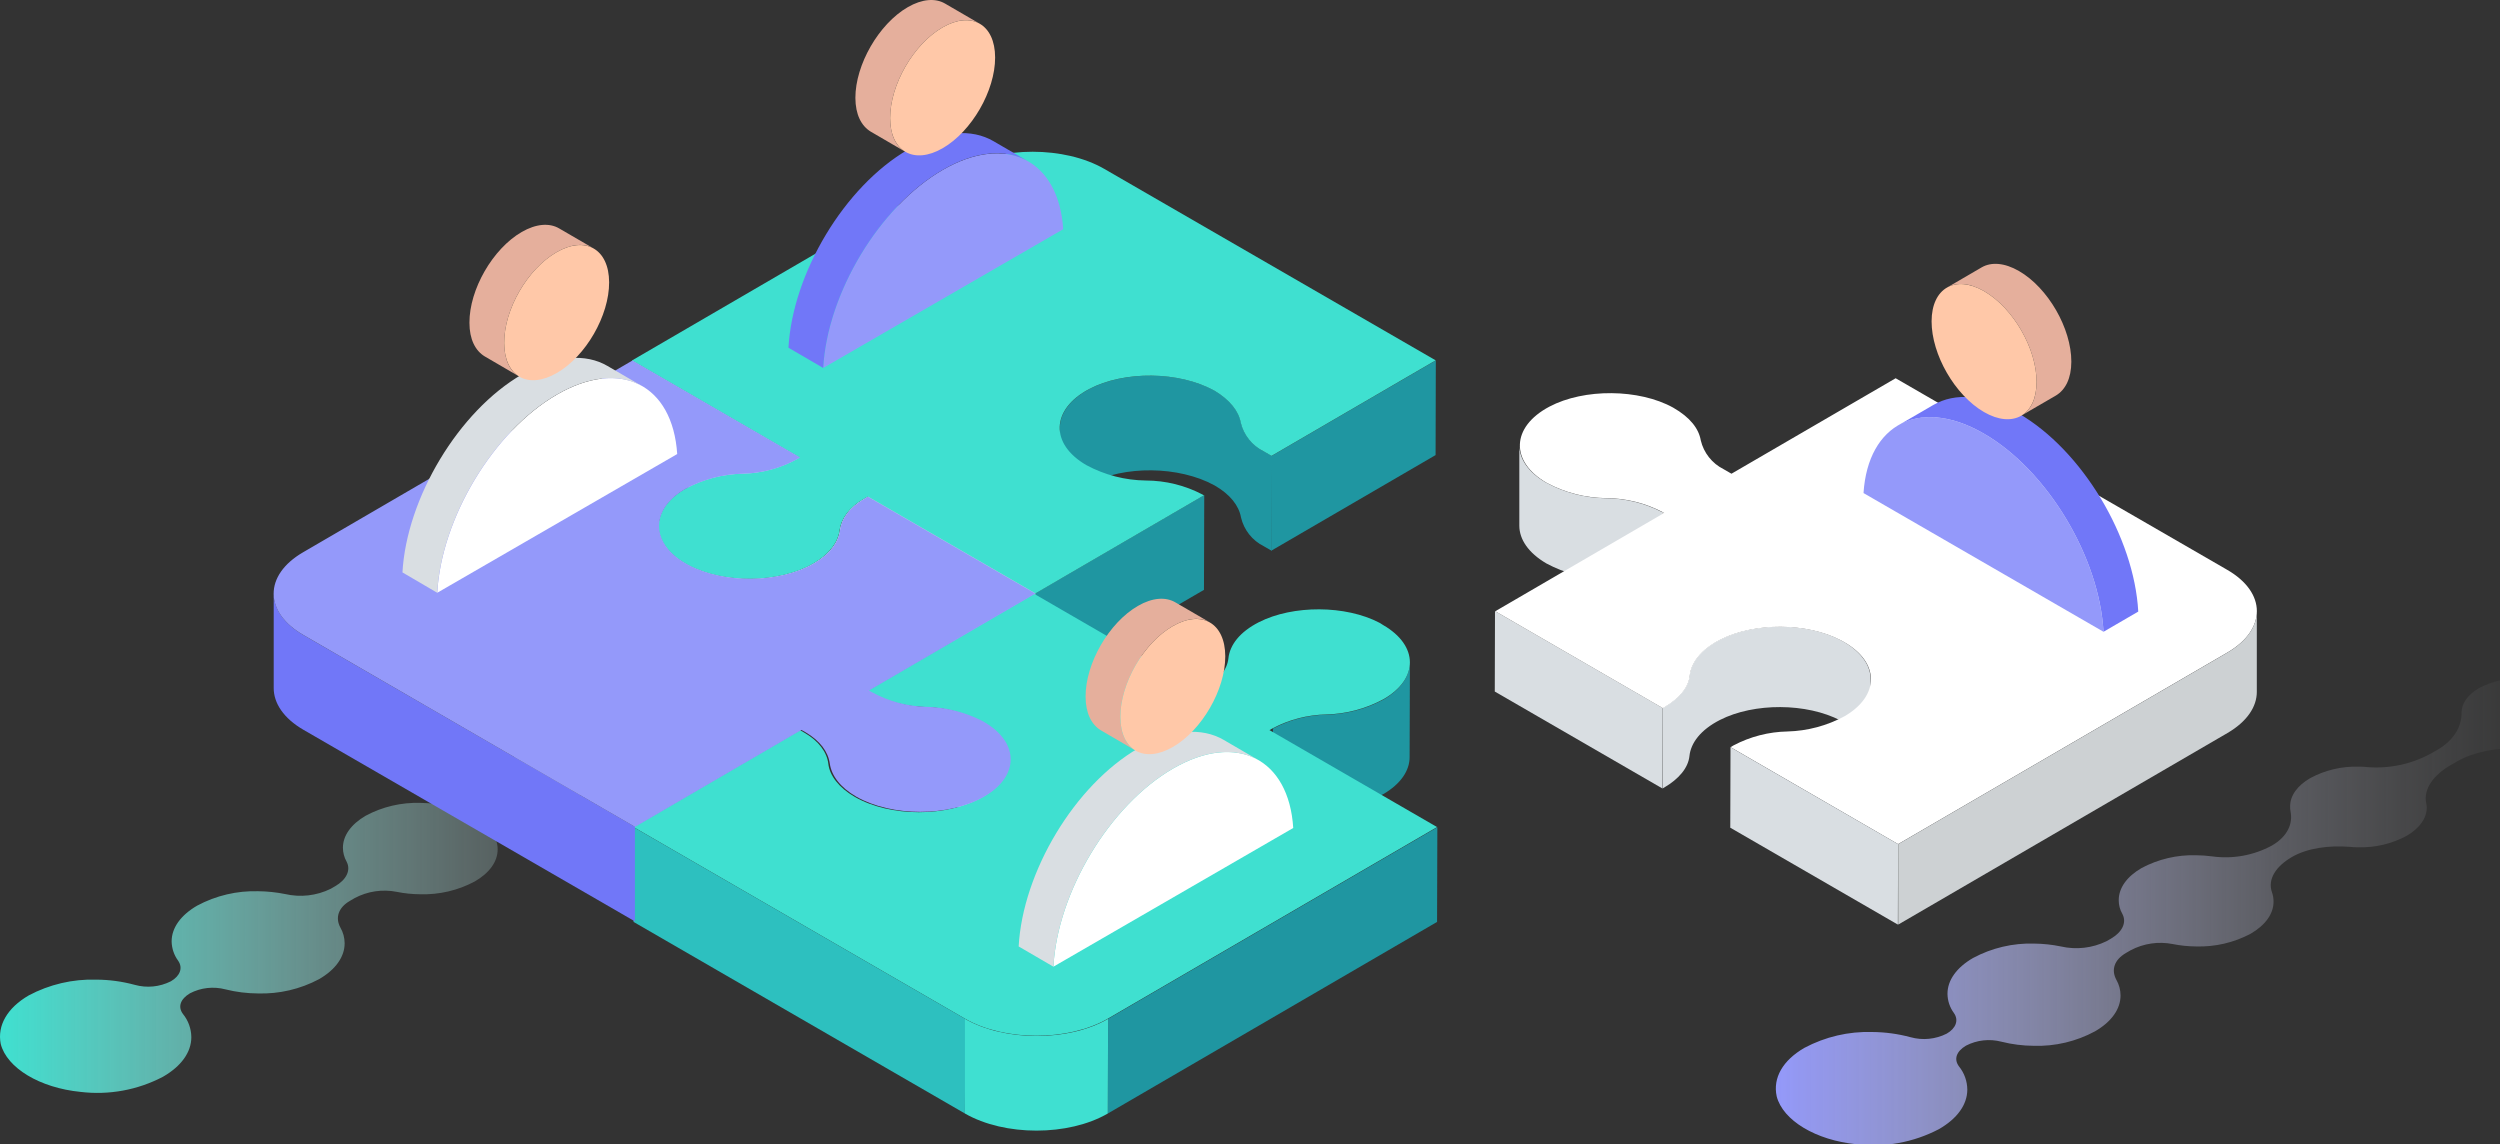 <?xml version="1.0" encoding="UTF-8"?>
<svg xmlns="http://www.w3.org/2000/svg" width="201" height="92" viewBox="0 0 201 92" fill="none">
  <rect x="0" y="0" width="201" height="92" fill="#333333" stroke="none"/>
  <g clip-path="url(#clip0_251_253)">
    <path d="M2.298 80.038C3.971 79.144 5.849 78.705 7.744 78.763C8.785 78.768 9.821 78.908 10.826 79.18C11.799 79.453 12.838 79.351 13.739 78.896C14.481 78.469 14.724 77.818 14.325 77.245C13.993 76.794 13.809 76.251 13.799 75.691C13.799 74.59 14.541 73.572 15.855 72.811C17.367 72.001 19.065 71.603 20.779 71.655C21.497 71.663 22.213 71.739 22.918 71.88C24.151 72.167 25.445 72.02 26.582 71.463L26.948 71.251C27.832 70.743 28.24 69.977 27.864 69.27C27.674 68.931 27.573 68.549 27.571 68.161C27.571 67.179 28.231 66.267 29.403 65.584C30.753 64.86 32.269 64.504 33.8 64.552C34.227 64.556 34.654 64.587 35.078 64.643C36.731 64.87 38.413 64.564 39.882 63.772C41.137 63.048 41.586 62.03 41.385 61.021C41.355 60.891 41.341 60.759 41.343 60.626C41.343 59.769 41.925 58.962 42.965 58.361C44.155 57.719 45.493 57.402 46.844 57.444C47.073 57.444 47.302 57.444 47.504 57.476C49.304 57.625 51.109 57.241 52.693 56.371L53.183 56.082C54.525 55.311 55.129 54.225 55.125 53.11C55.125 52.344 55.629 51.647 56.531 51.129C57.57 50.578 58.735 50.308 59.911 50.345C61.082 50.331 62.237 50.625 63.259 51.198C64.147 51.73 64.633 52.441 64.633 53.188C64.633 53.936 64.134 54.633 63.231 55.156C62.2 55.705 61.042 55.975 59.874 55.94C57.955 55.912 56.105 56.247 54.767 57.022L54.264 57.311C52.89 58.104 52.056 59.214 52.281 60.347C52.309 60.475 52.324 60.605 52.326 60.736C52.326 61.599 51.745 62.406 50.705 63.006C49.514 63.647 48.177 63.963 46.826 63.923C46.606 63.923 46.368 63.923 46.166 63.891C44.453 63.754 42.722 63.992 41.495 64.703C40.189 65.455 39.516 66.51 39.878 67.537C39.968 67.779 40.013 68.035 40.011 68.294C40.011 69.275 39.351 70.188 38.178 70.866C36.827 71.59 35.309 71.946 33.777 71.898C33.148 71.894 32.521 71.83 31.904 71.706C30.752 71.476 29.556 71.653 28.519 72.205L28.148 72.421C27.182 72.976 26.948 73.797 27.365 74.572C27.59 74.957 27.708 75.395 27.709 75.842C27.709 76.933 26.976 77.96 25.657 78.722C24.142 79.529 22.443 79.926 20.729 79.873C19.848 79.868 18.972 79.757 18.118 79.543C17.165 79.294 16.153 79.406 15.278 79.859C14.5 80.318 14.28 80.95 14.71 81.524C15.139 82.051 15.377 82.71 15.383 83.39C15.383 84.601 14.568 85.733 13.094 86.577C11.059 87.641 8.75 88.063 6.471 87.788C3.201 87.462 0.558 85.871 0.059 83.936C-0.234 82.454 0.581 81.042 2.298 80.038Z" fill="url(#paint0_linear_251_253)"></path>
    <path d="M115.44 28.976L115.421 36.588L102.222 44.269L102.245 36.652L115.44 28.976Z" fill="#1F96A1"></path>
    <path d="M101.603 36.281C101.149 36.056 100.75 35.734 100.433 35.338C100.116 34.942 99.891 34.481 99.772 33.988C99.611 33.071 98.901 32.154 97.66 31.415C94.807 29.833 90.391 29.801 87.584 31.278C86.008 32.117 85.216 33.254 85.211 34.391V42.004C85.211 40.866 86.004 39.711 87.584 38.895C90.373 37.413 94.788 37.45 97.66 39.032C98.906 39.748 99.611 40.66 99.776 41.6C99.892 42.097 100.117 42.563 100.433 42.963C100.75 43.364 101.151 43.689 101.608 43.916L102.249 44.287L102.272 36.67L101.603 36.281Z" fill="#1F96A1"></path>
    <path d="M64.308 36.762L64.285 44.379L50.81 36.588L50.833 28.976L64.308 36.762Z" fill="#BEF1EE"></path>
    <path d="M69.767 39.917L69.433 40.114C68.279 40.784 67.647 41.687 67.519 42.632C67.39 43.599 66.699 44.54 65.425 45.278C65.425 45.301 65.425 45.429 65.425 45.278C62.654 46.892 58.184 46.929 55.313 45.392L55.106 45.278L54.864 45.131C53.604 44.329 52.972 43.297 52.972 42.265V49.882C52.972 50.909 53.6 51.941 54.859 52.743L55.102 52.89L55.308 53.005C58.18 54.546 62.636 54.509 65.425 52.895C66.694 52.157 67.39 51.212 67.519 50.244C67.647 49.277 68.274 48.41 69.428 47.727L69.763 47.534L69.767 39.917Z" fill="#BEF1EE"></path>
    <path d="M96.822 39.807L96.799 47.424L83.219 55.321L83.242 47.708L96.822 39.807Z" fill="#1F96A1"></path>
    <path d="M115.426 28.971L102.231 36.652L101.59 36.281C101.136 36.056 100.736 35.734 100.42 35.338C100.103 34.942 99.877 34.481 99.758 33.988C99.598 33.071 98.888 32.153 97.647 31.415C94.793 29.833 90.378 29.801 87.57 31.277C84.484 32.915 84.41 35.703 87.351 37.4C88.82 38.191 90.459 38.614 92.128 38.633C93.712 38.637 95.272 39.022 96.676 39.757L96.799 39.825L83.224 47.727L69.749 39.931L69.415 40.128C68.261 40.797 67.629 41.701 67.501 42.646C67.372 43.59 66.681 44.553 65.407 45.291C62.637 46.906 58.166 46.942 55.295 45.406L55.089 45.291L54.846 45.145C52.373 43.572 52.318 41.114 54.731 39.518C54.832 39.449 54.942 39.38 55.052 39.316C56.491 38.535 58.096 38.111 59.733 38.083C61.256 38.045 62.747 37.639 64.079 36.9L64.29 36.776L50.815 28.98L77.284 13.576C80.448 11.742 85.597 11.742 88.78 13.576L115.426 28.971Z" fill="#3FE0D0"></path>
    <path d="M83.242 47.708L83.219 55.321L69.744 47.534L69.767 39.917L83.242 47.708Z" fill="#BEF1EE"></path>
    <path d="M113.356 53.262L113.333 60.879C113.333 61.952 112.623 63.029 111.212 63.85C109.81 64.61 108.249 65.027 106.655 65.07C105.142 65.098 103.656 65.481 102.318 66.189L102.341 58.577C103.679 57.868 105.164 57.485 106.678 57.458C108.28 57.417 109.849 56.997 111.258 56.233C112.646 55.412 113.351 54.339 113.356 53.262Z" fill="#1F96A1"></path>
    <path d="M79.362 58.306L79.156 58.178C78.95 58.054 78.868 58.008 78.781 57.962C77.398 57.277 75.881 56.904 74.338 56.871C72.811 56.831 71.316 56.426 69.978 55.688L69.955 63.3C71.294 64.037 72.788 64.444 74.315 64.488C75.859 64.518 77.376 64.891 78.758 65.579C78.887 65.643 79.012 65.713 79.133 65.79L79.34 65.918C80.544 66.712 81.144 67.721 81.14 68.725L81.162 61.108C81.167 60.104 80.567 59.099 79.362 58.306Z" fill="#BEF1EE"></path>
    <path d="M111.203 50.253C114.061 51.904 114.075 54.582 111.235 56.215C109.826 56.979 108.257 57.398 106.655 57.439C105.142 57.467 103.656 57.85 102.318 58.558L102.066 58.7L115.54 66.496L89.068 81.9C85.903 83.734 80.764 83.734 77.581 81.9L50.934 66.496L64.322 58.7L64.656 58.898C65.819 59.567 66.488 60.466 66.598 61.415C66.708 62.364 67.441 63.323 68.719 64.066C71.572 65.712 76.17 65.712 79.014 64.066L79.285 63.901C81.735 62.328 81.763 59.87 79.34 58.274L79.133 58.145C78.927 58.022 78.845 57.976 78.758 57.93C77.375 57.245 75.858 56.872 74.315 56.839C72.788 56.799 71.293 56.394 69.955 55.655L69.744 55.532L83.132 47.736L96.606 55.532L96.735 55.458C97.898 54.78 98.663 53.89 98.764 52.936C98.874 51.858 99.68 50.804 101.214 50.024C103.962 48.626 108.199 48.648 110.919 50.075L111.203 50.253Z" fill="#3FE0D0"></path>
    <path d="M115.563 66.51L115.54 74.122L89.068 89.526L89.091 81.909L115.563 66.51Z" fill="#1F96A1"></path>
    <path d="M77.604 81.913L77.581 89.526L50.938 74.122L50.957 66.51L77.604 81.913Z" fill="#2DC0BF"></path>
    <path d="M89.09 81.914L89.067 89.526C85.907 91.36 80.764 91.36 77.581 89.526V81.914C80.787 83.752 85.925 83.752 89.09 81.914Z" fill="#3FE0D1"></path>
    <path d="M75.804 13.654C70.688 16.612 66.516 23.601 66.186 29.585L85.482 18.428C85.12 12.847 80.92 10.71 75.804 13.654Z" fill="#9499FA"></path>
    <path d="M73.01 12.027C75.698 10.472 78.13 10.33 79.88 11.352L82.674 12.976C80.92 11.953 78.483 12.1 75.804 13.654C70.688 16.612 66.516 23.601 66.186 29.585L63.392 27.957C63.722 21.973 67.894 14.984 73.01 12.027Z" fill="#7177F8"></path>
    <path d="M72.978 0.58C74.15 -0.098 75.213 -0.162 75.982 0.287L78.776 1.91C78.007 1.452 76.944 1.53 75.772 2.208C73.445 3.552 71.562 6.817 71.567 9.5C71.567 10.83 72.025 11.765 72.799 12.21L70.005 10.582C69.249 10.123 68.778 9.206 68.773 7.872C68.769 5.207 70.651 1.929 72.978 0.58Z" fill="#E5AF9C"></path>
    <path d="M75.772 2.208C73.445 3.552 71.563 6.817 71.567 9.5C71.572 12.182 73.472 13.26 75.799 11.912C78.126 10.564 80.013 7.303 80.008 4.621C80.004 1.938 78.103 0.86 75.772 2.208Z" fill="#FFC8A8"></path>
    <path d="M122.154 42.265V35.794C122.154 36.886 122.873 37.977 124.312 38.807C125.784 39.607 127.428 40.037 129.102 40.059C130.686 40.065 132.246 40.45 133.65 41.183V47.653C132.245 46.922 130.686 46.539 129.102 46.534C127.435 46.514 125.798 46.091 124.33 45.301C122.873 44.448 122.154 43.356 122.154 42.265Z" fill="#D9DEE2"></path>
    <path d="M133.774 41.228L133.755 47.704L133.632 47.63L133.65 41.16L133.774 41.228Z" fill="white"></path>
    <path d="M148.242 51.606L147.986 51.464C145.265 50.033 141.028 50.01 138.285 51.413C136.755 52.193 135.94 53.248 135.83 54.321C135.729 55.279 134.964 56.155 133.801 56.843L133.673 56.921V63.392L133.801 63.318C134.964 62.639 135.729 61.75 135.83 60.796C135.94 59.718 136.746 58.668 138.285 57.884C141.033 56.485 145.265 56.508 147.986 57.934L148.242 58.077C149.685 58.911 150.404 60.003 150.399 61.094V54.619C150.404 53.532 149.685 52.441 148.242 51.606Z" fill="#D9DEE2"></path>
    <path d="M133.673 56.921L133.655 63.392L120.18 55.6L120.198 49.13L133.673 56.921Z" fill="#D9DEE2"></path>
    <path d="M179.043 45.8C182.249 47.635 182.249 50.62 179.08 52.464L152.607 67.867L139.133 60.071L139.384 59.925C140.724 59.22 142.209 58.838 143.722 58.81C145.323 58.767 146.892 58.347 148.302 57.586C151.141 55.935 151.128 53.257 148.265 51.624L148.009 51.482C145.288 50.051 141.052 50.029 138.308 51.432C136.778 52.211 135.963 53.266 135.853 54.339C135.752 55.298 134.988 56.173 133.824 56.861L133.696 56.939L120.221 49.144L133.797 41.242L133.673 41.173C132.268 40.441 130.709 40.056 129.125 40.05C127.459 40.031 125.821 39.61 124.353 38.821C121.408 37.12 121.481 34.331 124.572 32.694C127.362 31.218 131.777 31.254 134.52 32.772C135.894 33.556 136.581 34.469 136.742 35.404C136.859 35.901 137.084 36.366 137.401 36.766C137.717 37.166 138.118 37.492 138.574 37.72L139.21 38.087L152.41 30.411L179.043 45.8Z" fill="white"></path>
    <path d="M152.607 67.867L152.589 74.338L139.114 66.547L139.133 60.076L152.607 67.867Z" fill="#D9DEE2"></path>
    <path d="M179.089 52.464L152.616 67.867V74.338L179.089 58.934C180.66 58.017 181.448 56.825 181.448 55.628V49.153C181.439 50.354 180.651 51.547 179.089 52.464Z" fill="#CDD1D3"></path>
    <path d="M24.411 51.065C22.808 50.148 22.006 48.923 22.006 47.708V55.325C22.006 56.536 22.803 57.756 24.406 58.682L51.048 74.081V66.469L24.411 51.065Z" fill="#7177F8"></path>
    <path d="M83.251 47.722L69.864 55.518L70.074 55.637C71.411 56.375 72.904 56.782 74.43 56.825C75.974 56.856 77.492 57.227 78.877 57.912L79.124 58.049C79.321 58.168 79.39 58.21 79.454 58.255C81.882 59.851 81.854 62.309 79.399 63.882L79.134 64.047C76.289 65.684 71.686 65.68 68.838 64.047C67.56 63.309 66.854 62.364 66.717 61.397C66.58 60.429 65.934 59.562 64.775 58.879L64.436 58.687L51.053 66.482L24.411 51.065C21.205 49.231 21.205 46.241 24.37 44.402L50.847 28.985L64.326 36.78L64.115 36.904C62.783 37.643 61.292 38.049 59.769 38.087C58.131 38.116 56.524 38.539 55.084 39.321C54.974 39.385 54.868 39.454 54.763 39.523C52.354 41.118 52.409 43.577 54.877 45.149L55.125 45.296L55.326 45.411C58.198 46.947 62.654 46.91 65.444 45.296C66.712 44.558 67.409 43.613 67.537 42.65C67.665 41.687 68.293 40.816 69.447 40.133L69.781 39.935L83.251 47.722Z" fill="#9499FA"></path>
    <path d="M159.504 34.864C164.62 37.822 168.793 44.81 169.122 50.795L149.827 39.642C150.188 34.057 154.388 31.906 159.504 34.864Z" fill="#9499FA"></path>
    <path d="M162.298 33.24C159.61 31.686 157.178 31.544 155.428 32.566L152.634 34.19C154.388 33.167 156.825 33.314 159.504 34.864C164.62 37.822 168.793 44.81 169.123 50.795L171.916 49.171C171.587 43.187 167.414 36.198 162.298 33.24Z" fill="#7177F8"></path>
    <path d="M162.331 21.794C161.158 21.115 160.096 21.051 159.326 21.496L156.532 23.124C157.302 22.665 158.364 22.739 159.537 23.418C161.863 24.766 163.746 28.031 163.741 30.713C163.741 32.043 163.283 32.979 162.509 33.419L165.303 31.796C166.063 31.337 166.531 30.42 166.535 29.085C166.544 26.403 164.657 23.138 162.331 21.794Z" fill="#E5AF9C"></path>
    <path d="M159.537 23.418C161.863 24.766 163.746 28.031 163.741 30.713C163.737 33.396 161.836 34.474 159.509 33.126C157.182 31.777 155.295 28.512 155.3 25.834C155.305 23.156 157.205 22.069 159.537 23.418Z" fill="#FFC8A8"></path>
    <path d="M94.312 61.791C89.196 64.749 85.024 71.738 84.694 77.722L103.976 66.57C103.628 60.984 99.428 58.834 94.312 61.791Z" fill="white"></path>
    <path d="M91.518 60.163C94.206 58.609 96.638 58.467 98.388 59.489L101.182 61.117C99.423 60.094 96.991 60.237 94.312 61.791C89.196 64.749 85.023 71.738 84.694 77.722L81.9 76.094C82.229 70.11 86.402 63.121 91.518 60.163Z" fill="#D9DEE2"></path>
    <path d="M91.486 48.717C92.658 48.038 93.721 47.979 94.49 48.424L97.284 50.047C96.515 49.589 95.452 49.666 94.28 50.345C91.953 51.689 90.07 54.931 90.075 57.636C90.075 58.966 90.533 59.907 91.307 60.347L88.513 58.719C87.753 58.26 87.286 57.343 87.281 56.013C87.272 53.331 89.154 50.065 91.486 48.717Z" fill="#E5AF9C"></path>
    <path d="M94.28 50.345C91.953 51.689 90.071 54.931 90.075 57.636C90.08 60.342 91.981 61.397 94.307 60.053C96.634 58.71 98.521 55.44 98.512 52.762C98.502 50.084 96.611 48.997 94.28 50.345Z" fill="#FFC8A8"></path>
    <path d="M44.774 31.727C39.658 34.685 35.486 41.673 35.156 47.658L54.447 36.505C54.085 30.92 49.89 28.769 44.774 31.727Z" fill="white"></path>
    <path d="M41.976 30.099C44.664 28.544 47.101 28.402 48.846 29.425L51.639 31.053C49.881 30.03 47.444 30.172 44.769 31.727C39.654 34.685 35.481 41.673 35.151 47.658L32.357 46.021C32.692 40.059 36.86 33.057 41.976 30.099Z" fill="#D9DEE2"></path>
    <path d="M41.943 18.653C43.12 17.974 44.183 17.915 44.948 18.36L47.742 19.983C46.977 19.524 45.91 19.602 44.742 20.281C42.41 21.625 40.528 24.867 40.537 27.572C40.537 28.902 40.995 29.865 41.765 30.282L38.971 28.654C38.215 28.196 37.743 27.279 37.743 25.949C37.734 23.266 39.617 20.001 41.943 18.653Z" fill="#E5AF9C"></path>
    <path d="M44.742 20.281C42.41 21.625 40.528 24.867 40.537 27.572C40.546 30.278 42.438 31.332 44.769 29.989C47.1 28.645 48.983 25.376 48.974 22.698C48.965 20.02 47.073 18.933 44.742 20.281Z" fill="#FFC8A8"></path>
    <path d="M145.073 84.248C146.747 83.356 148.624 82.917 150.519 82.973C151.56 82.98 152.596 83.12 153.601 83.39C154.573 83.662 155.612 83.561 156.514 83.106C157.256 82.68 157.499 82.028 157.1 81.455C156.766 81.005 156.584 80.461 156.578 79.9C156.578 78.805 157.315 77.782 158.635 77.021C160.145 76.211 161.841 75.812 163.554 75.865C164.272 75.873 164.988 75.949 165.692 76.094C166.926 76.378 168.219 76.231 169.356 75.677L169.723 75.466C170.607 74.952 171.014 74.187 170.639 73.48C170.444 73.143 170.343 72.76 170.346 72.371C170.346 71.389 171.001 70.477 172.178 69.793C173.528 69.072 175.044 68.716 176.575 68.762C177.002 68.766 177.429 68.797 177.852 68.853C179.507 69.083 181.192 68.778 182.662 67.982C183.912 67.257 184.361 66.24 184.159 65.231C184.131 65.097 184.121 64.959 184.127 64.823C184.127 63.965 184.709 63.158 185.749 62.557C186.939 61.917 188.277 61.601 189.628 61.64C189.857 61.64 190.086 61.64 190.287 61.672C192.088 61.824 193.894 61.44 195.477 60.567L195.971 60.283C197.309 59.508 197.913 58.421 197.909 57.306C197.909 56.545 198.412 55.848 199.315 55.325C200.355 54.776 201.519 54.506 202.695 54.541C203.866 54.527 205.021 54.821 206.043 55.394C206.931 55.926 207.417 56.637 207.417 57.384C207.417 58.132 206.918 58.829 206.015 59.352C204.984 59.904 203.827 60.174 202.658 60.136C200.739 60.108 198.893 60.443 197.551 61.218L197.048 61.507C195.674 62.3 194.84 63.41 195.064 64.547C195.093 64.674 195.108 64.803 195.11 64.933C195.11 65.795 194.529 66.602 193.489 67.203C192.3 67.844 190.964 68.16 189.614 68.12C189.39 68.12 189.156 68.12 188.95 68.088C187.237 67.95 185.506 68.188 184.278 68.899C182.973 69.651 182.3 70.706 182.666 71.738C182.752 71.979 182.795 72.234 182.794 72.49C182.794 73.471 182.135 74.384 180.962 75.067C179.61 75.788 178.092 76.142 176.561 76.094C175.932 76.09 175.305 76.025 174.688 75.902C173.536 75.675 172.341 75.851 171.303 76.401L170.932 76.617C169.97 77.172 169.732 77.993 170.153 78.772C170.375 79.157 170.492 79.594 170.492 80.038C170.492 81.129 169.76 82.157 168.44 82.918C166.931 83.734 165.232 84.136 163.517 84.083C162.638 84.078 161.763 83.967 160.911 83.752C159.956 83.504 158.943 83.617 158.067 84.069C157.288 84.528 157.073 85.16 157.499 85.734C157.928 86.261 158.165 86.919 158.172 87.6C158.172 88.811 157.361 89.943 155.882 90.787C153.847 91.851 151.538 92.273 149.259 91.998C145.994 91.677 143.346 90.081 142.847 88.15C142.522 86.665 143.337 85.252 145.073 84.248Z" fill="url(#paint1_linear_251_253)"></path>
  </g>
  <defs>
    <linearGradient id="paint0_linear_251_253" x1="0.045" y1="69.092" x2="64.674" y2="69.092" gradientUnits="userSpaceOnUse">
      <stop stop-color="#3FE0D0"></stop>
      <stop offset="0.19" stop-color="#6EE6DB" stop-opacity="0.74"></stop>
      <stop offset="0.4" stop-color="#9EECE6" stop-opacity="0.48"></stop>
      <stop offset="0.59" stop-color="#C3F1EF" stop-opacity="0.27"></stop>
      <stop offset="0.76" stop-color="#DEF5F6" stop-opacity="0.12"></stop>
      <stop offset="0.9" stop-color="#EFF7FA" stop-opacity="0.03"></stop>
      <stop offset="1" stop-color="#F5F8FB" stop-opacity="0"></stop>
    </linearGradient>
    <linearGradient id="paint1_linear_251_253" x1="142.801" y1="73.302" x2="207.431" y2="73.302" gradientUnits="userSpaceOnUse">
      <stop stop-color="#9499FA"></stop>
      <stop offset="0.03" stop-color="#989DFA" stop-opacity="0.95"></stop>
      <stop offset="0.24" stop-color="#B4B9FA" stop-opacity="0.67"></stop>
      <stop offset="0.44" stop-color="#CBCFFB" stop-opacity="0.43"></stop>
      <stop offset="0.62" stop-color="#DDE1FB" stop-opacity="0.24"></stop>
      <stop offset="0.78" stop-color="#EAEDFB" stop-opacity="0.11"></stop>
      <stop offset="0.91" stop-color="#F2F5FB" stop-opacity="0.03"></stop>
      <stop offset="1" stop-color="#F5F8FB" stop-opacity="0"></stop>
    </linearGradient>
    <clipPath id="clip0_251_253">
      <rect width="201" height="92" fill="white"></rect>
    </clipPath>
  </defs>
</svg>
